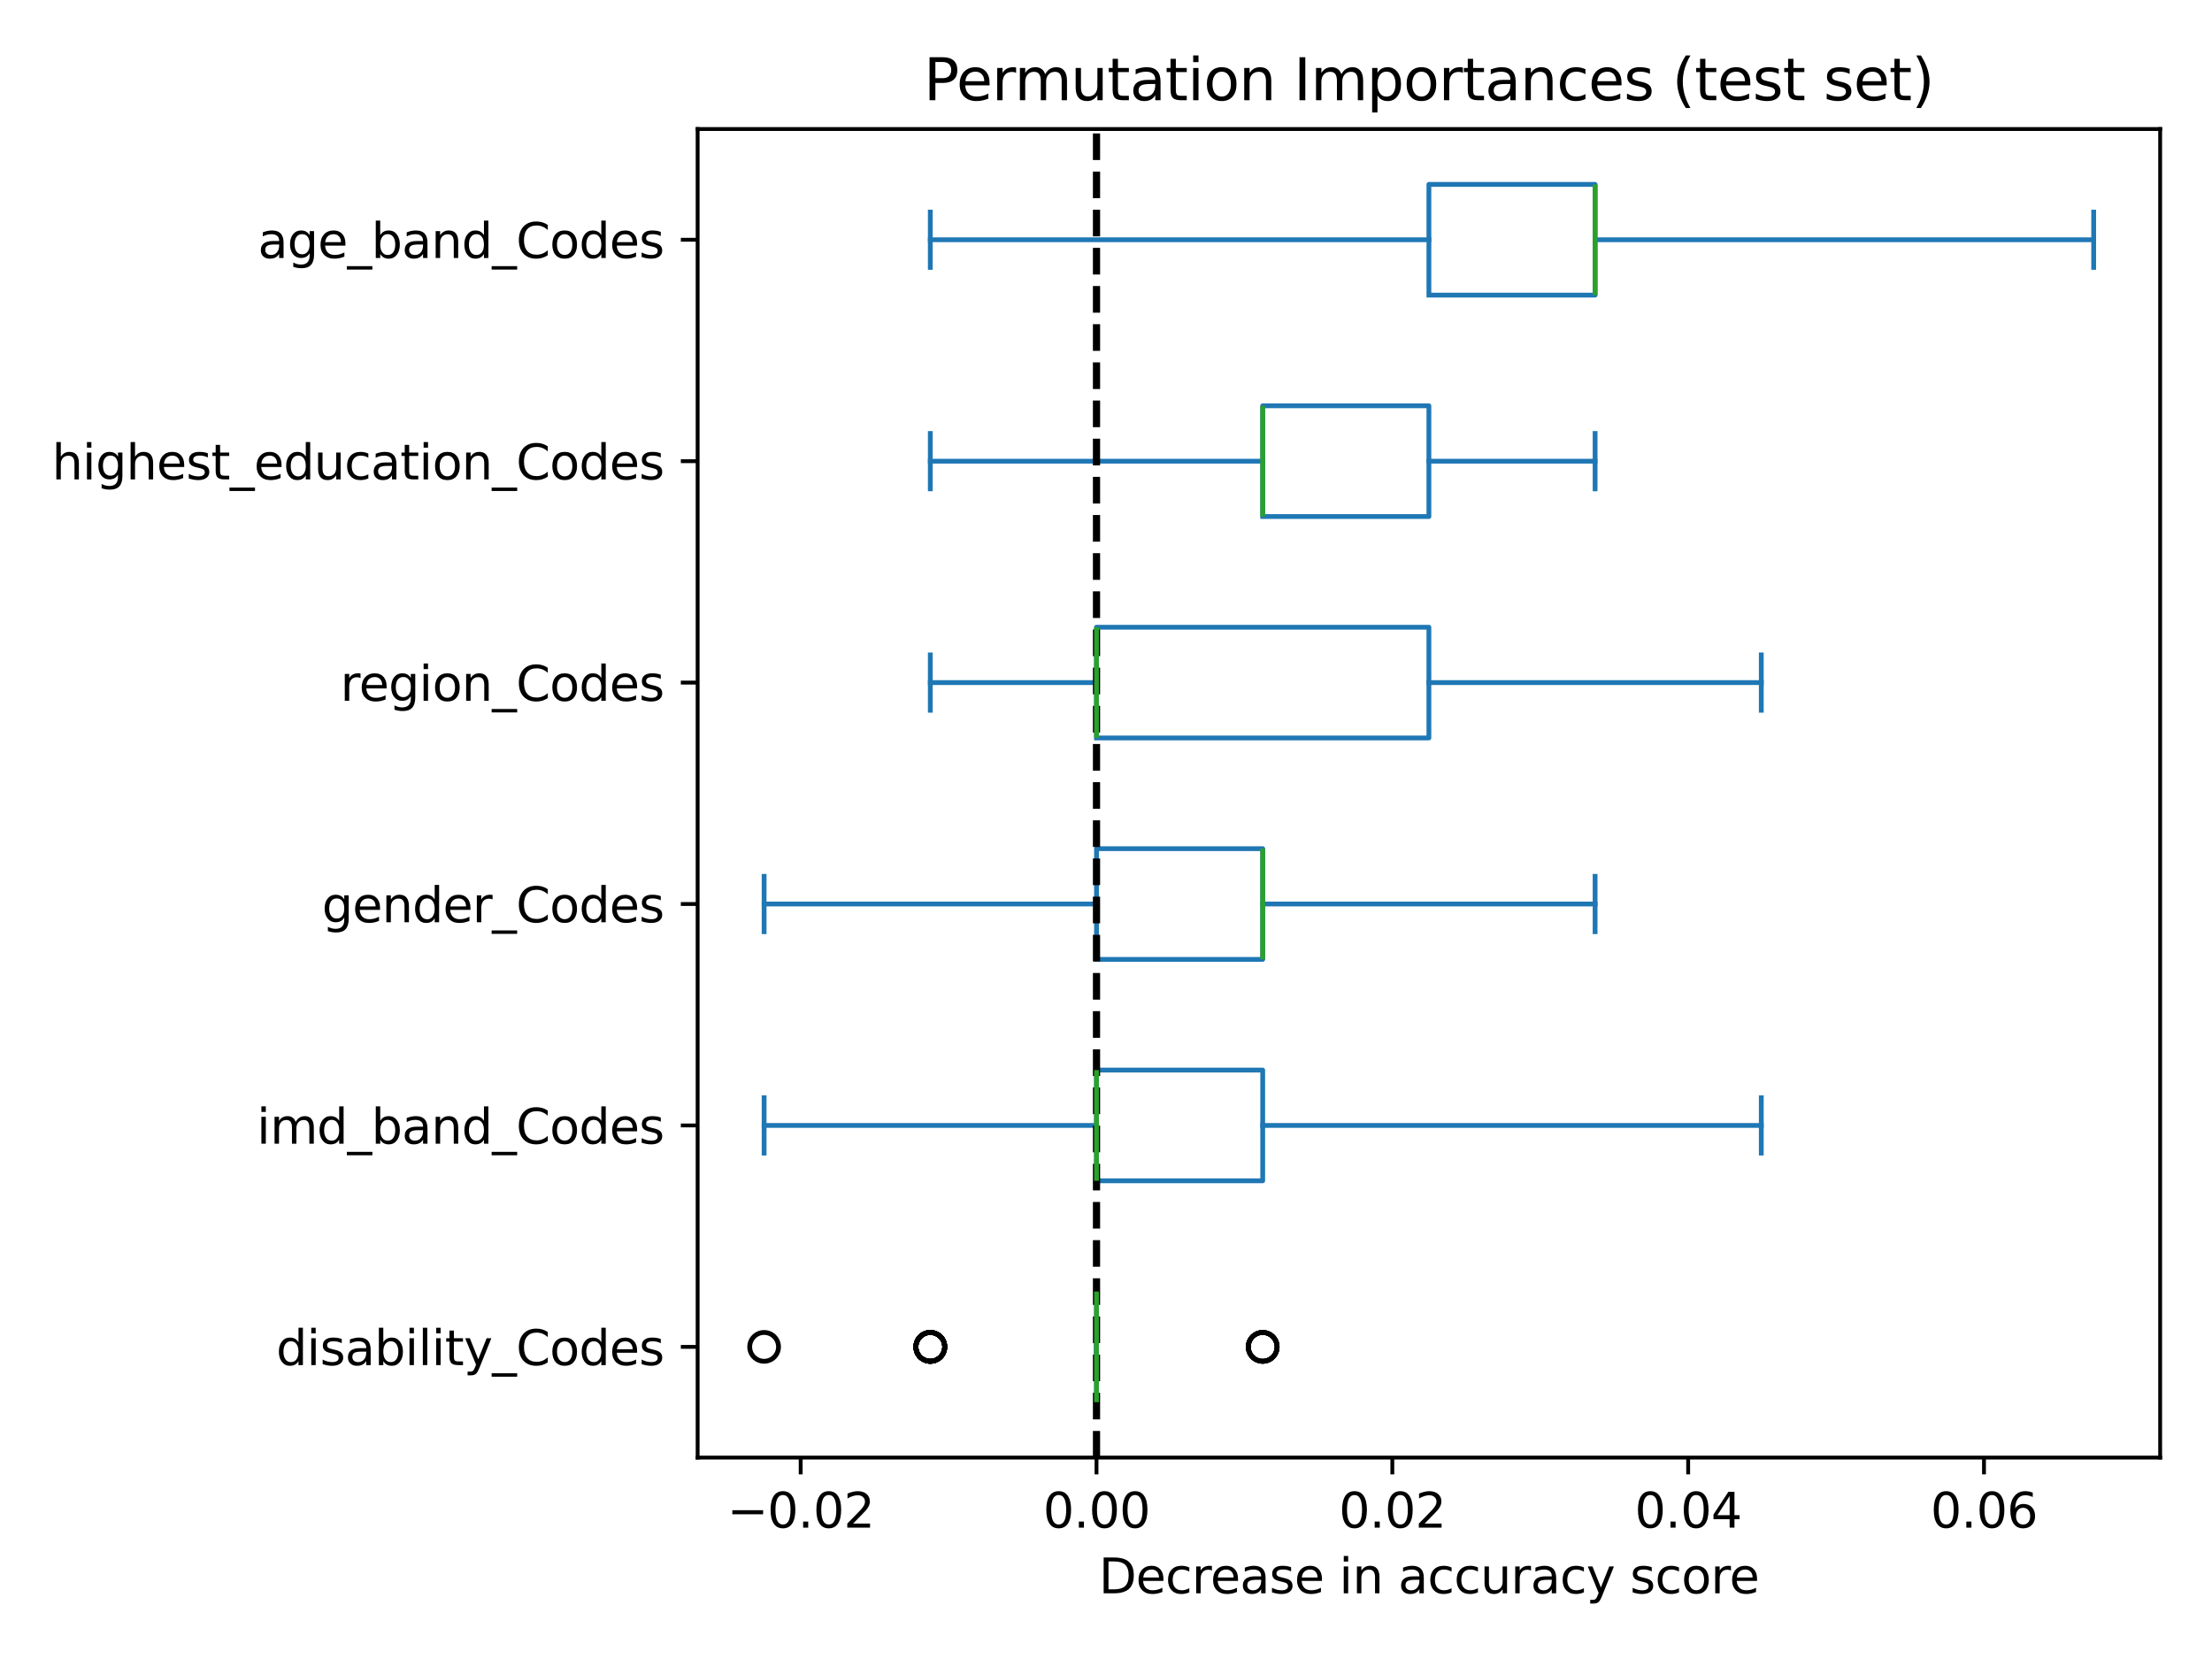 <?xml version="1.0" encoding="utf-8" standalone="no"?>
<!DOCTYPE svg PUBLIC "-//W3C//DTD SVG 1.1//EN"
  "http://www.w3.org/Graphics/SVG/1.1/DTD/svg11.dtd">
<svg xmlns:xlink="http://www.w3.org/1999/xlink" width="460.8pt" height="345.6pt" viewBox="0 0 460.8 345.6" xmlns="http://www.w3.org/2000/svg" version="1.1">
 <defs>
  <style type="text/css">*{stroke-linejoin: round; stroke-linecap: butt}</style>
 </defs>
 <g id="figure_1">
  <g id="patch_1">
   <path d="M 0 345.6 
L 460.8 345.6 
L 460.8 0 
L 0 0 
z
" style="fill: #ffffff"/>
  </g>
  <g id="axes_1">
   <g id="patch_2">
    <path d="M 145.33 303.64 
L 450 303.64 
L 450 26.88 
L 145.33 26.88 
z
" style="fill: #ffffff"/>
   </g>
   <g id="matplotlib.axis_1">
    <g id="xtick_1">
     <g id="line2d_1">
      <defs>
       <path id="m6c3b44ca89" d="M 0 0 
L 0 3.5 
" style="stroke: #000000; stroke-width: 0.8"/>
      </defs>
      <g>
       <use xlink:href="#m6c3b44ca89" x="166.795" y="303.64" style="stroke: #000000; stroke-width: 0.8"/>
      </g>
     </g>
     <g id="text_1">
      <!-- −0.02 -->
      <g transform="translate(151.473 318.238) scale(0.1 -0.1)">
       <defs>
        <path id="DejaVuSans-2212" d="M 678 2272 
L 4684 2272 
L 4684 1741 
L 678 1741 
L 678 2272 
z
" transform="scale(0.016)"/>
        <path id="DejaVuSans-30" d="M 2034 4250 
Q 1547 4250 1301 3770 
Q 1056 3291 1056 2328 
Q 1056 1369 1301 889 
Q 1547 409 2034 409 
Q 2525 409 2770 889 
Q 3016 1369 3016 2328 
Q 3016 3291 2770 3770 
Q 2525 4250 2034 4250 
z
M 2034 4750 
Q 2819 4750 3233 4129 
Q 3647 3509 3647 2328 
Q 3647 1150 3233 529 
Q 2819 -91 2034 -91 
Q 1250 -91 836 529 
Q 422 1150 422 2328 
Q 422 3509 836 4129 
Q 1250 4750 2034 4750 
z
" transform="scale(0.016)"/>
        <path id="DejaVuSans-2e" d="M 684 794 
L 1344 794 
L 1344 0 
L 684 0 
L 684 794 
z
" transform="scale(0.016)"/>
        <path id="DejaVuSans-32" d="M 1228 531 
L 3431 531 
L 3431 0 
L 469 0 
L 469 531 
Q 828 903 1448 1529 
Q 2069 2156 2228 2338 
Q 2531 2678 2651 2914 
Q 2772 3150 2772 3378 
Q 2772 3750 2511 3984 
Q 2250 4219 1831 4219 
Q 1534 4219 1204 4116 
Q 875 4013 500 3803 
L 500 4441 
Q 881 4594 1212 4672 
Q 1544 4750 1819 4750 
Q 2544 4750 2975 4387 
Q 3406 4025 3406 3419 
Q 3406 3131 3298 2873 
Q 3191 2616 2906 2266 
Q 2828 2175 2409 1742 
Q 1991 1309 1228 531 
z
" transform="scale(0.016)"/>
       </defs>
       <use xlink:href="#DejaVuSans-2212"/>
       <use xlink:href="#DejaVuSans-30" x="83.789"/>
       <use xlink:href="#DejaVuSans-2e" x="147.412"/>
       <use xlink:href="#DejaVuSans-30" x="179.199"/>
       <use xlink:href="#DejaVuSans-32" x="242.822"/>
      </g>
     </g>
    </g>
    <g id="xtick_2">
     <g id="line2d_2">
      <g>
       <use xlink:href="#m6c3b44ca89" x="228.422" y="303.64" style="stroke: #000000; stroke-width: 0.8"/>
      </g>
     </g>
     <g id="text_2">
      <!-- 0.00 -->
      <g transform="translate(217.289 318.238) scale(0.1 -0.1)">
       <use xlink:href="#DejaVuSans-30"/>
       <use xlink:href="#DejaVuSans-2e" x="63.623"/>
       <use xlink:href="#DejaVuSans-30" x="95.41"/>
       <use xlink:href="#DejaVuSans-30" x="159.033"/>
      </g>
     </g>
    </g>
    <g id="xtick_3">
     <g id="line2d_3">
      <g>
       <use xlink:href="#m6c3b44ca89" x="290.048" y="303.64" style="stroke: #000000; stroke-width: 0.8"/>
      </g>
     </g>
     <g id="text_3">
      <!-- 0.02 -->
      <g transform="translate(278.915 318.238) scale(0.1 -0.1)">
       <use xlink:href="#DejaVuSans-30"/>
       <use xlink:href="#DejaVuSans-2e" x="63.623"/>
       <use xlink:href="#DejaVuSans-30" x="95.41"/>
       <use xlink:href="#DejaVuSans-32" x="159.033"/>
      </g>
     </g>
    </g>
    <g id="xtick_4">
     <g id="line2d_4">
      <g>
       <use xlink:href="#m6c3b44ca89" x="351.675" y="303.64" style="stroke: #000000; stroke-width: 0.8"/>
      </g>
     </g>
     <g id="text_4">
      <!-- 0.04 -->
      <g transform="translate(340.542 318.238) scale(0.1 -0.1)">
       <defs>
        <path id="DejaVuSans-34" d="M 2419 4116 
L 825 1625 
L 2419 1625 
L 2419 4116 
z
M 2253 4666 
L 3047 4666 
L 3047 1625 
L 3713 1625 
L 3713 1100 
L 3047 1100 
L 3047 0 
L 2419 0 
L 2419 1100 
L 313 1100 
L 313 1709 
L 2253 4666 
z
" transform="scale(0.016)"/>
       </defs>
       <use xlink:href="#DejaVuSans-30"/>
       <use xlink:href="#DejaVuSans-2e" x="63.623"/>
       <use xlink:href="#DejaVuSans-30" x="95.41"/>
       <use xlink:href="#DejaVuSans-34" x="159.033"/>
      </g>
     </g>
    </g>
    <g id="xtick_5">
     <g id="line2d_5">
      <g>
       <use xlink:href="#m6c3b44ca89" x="413.301" y="303.64" style="stroke: #000000; stroke-width: 0.8"/>
      </g>
     </g>
     <g id="text_5">
      <!-- 0.06 -->
      <g transform="translate(402.168 318.238) scale(0.1 -0.1)">
       <defs>
        <path id="DejaVuSans-36" d="M 2113 2584 
Q 1688 2584 1439 2293 
Q 1191 2003 1191 1497 
Q 1191 994 1439 701 
Q 1688 409 2113 409 
Q 2538 409 2786 701 
Q 3034 994 3034 1497 
Q 3034 2003 2786 2293 
Q 2538 2584 2113 2584 
z
M 3366 4563 
L 3366 3988 
Q 3128 4100 2886 4159 
Q 2644 4219 2406 4219 
Q 1781 4219 1451 3797 
Q 1122 3375 1075 2522 
Q 1259 2794 1537 2939 
Q 1816 3084 2150 3084 
Q 2853 3084 3261 2657 
Q 3669 2231 3669 1497 
Q 3669 778 3244 343 
Q 2819 -91 2113 -91 
Q 1303 -91 875 529 
Q 447 1150 447 2328 
Q 447 3434 972 4092 
Q 1497 4750 2381 4750 
Q 2619 4750 2861 4703 
Q 3103 4656 3366 4563 
z
" transform="scale(0.016)"/>
       </defs>
       <use xlink:href="#DejaVuSans-30"/>
       <use xlink:href="#DejaVuSans-2e" x="63.623"/>
       <use xlink:href="#DejaVuSans-30" x="95.41"/>
       <use xlink:href="#DejaVuSans-36" x="159.033"/>
      </g>
     </g>
    </g>
    <g id="text_6">
     <!-- Decrease in accuracy score -->
     <g transform="translate(228.907 331.917) scale(0.1 -0.1)">
      <defs>
       <path id="DejaVuSans-44" d="M 1259 4147 
L 1259 519 
L 2022 519 
Q 2988 519 3436 956 
Q 3884 1394 3884 2338 
Q 3884 3275 3436 3711 
Q 2988 4147 2022 4147 
L 1259 4147 
z
M 628 4666 
L 1925 4666 
Q 3281 4666 3915 4102 
Q 4550 3538 4550 2338 
Q 4550 1131 3912 565 
Q 3275 0 1925 0 
L 628 0 
L 628 4666 
z
" transform="scale(0.016)"/>
       <path id="DejaVuSans-65" d="M 3597 1894 
L 3597 1613 
L 953 1613 
Q 991 1019 1311 708 
Q 1631 397 2203 397 
Q 2534 397 2845 478 
Q 3156 559 3463 722 
L 3463 178 
Q 3153 47 2828 -22 
Q 2503 -91 2169 -91 
Q 1331 -91 842 396 
Q 353 884 353 1716 
Q 353 2575 817 3079 
Q 1281 3584 2069 3584 
Q 2775 3584 3186 3129 
Q 3597 2675 3597 1894 
z
M 3022 2063 
Q 3016 2534 2758 2815 
Q 2500 3097 2075 3097 
Q 1594 3097 1305 2825 
Q 1016 2553 972 2059 
L 3022 2063 
z
" transform="scale(0.016)"/>
       <path id="DejaVuSans-63" d="M 3122 3366 
L 3122 2828 
Q 2878 2963 2633 3030 
Q 2388 3097 2138 3097 
Q 1578 3097 1268 2742 
Q 959 2388 959 1747 
Q 959 1106 1268 751 
Q 1578 397 2138 397 
Q 2388 397 2633 464 
Q 2878 531 3122 666 
L 3122 134 
Q 2881 22 2623 -34 
Q 2366 -91 2075 -91 
Q 1284 -91 818 406 
Q 353 903 353 1747 
Q 353 2603 823 3093 
Q 1294 3584 2113 3584 
Q 2378 3584 2631 3529 
Q 2884 3475 3122 3366 
z
" transform="scale(0.016)"/>
       <path id="DejaVuSans-72" d="M 2631 2963 
Q 2534 3019 2420 3045 
Q 2306 3072 2169 3072 
Q 1681 3072 1420 2755 
Q 1159 2438 1159 1844 
L 1159 0 
L 581 0 
L 581 3500 
L 1159 3500 
L 1159 2956 
Q 1341 3275 1631 3429 
Q 1922 3584 2338 3584 
Q 2397 3584 2469 3576 
Q 2541 3569 2628 3553 
L 2631 2963 
z
" transform="scale(0.016)"/>
       <path id="DejaVuSans-61" d="M 2194 1759 
Q 1497 1759 1228 1600 
Q 959 1441 959 1056 
Q 959 750 1161 570 
Q 1363 391 1709 391 
Q 2188 391 2477 730 
Q 2766 1069 2766 1631 
L 2766 1759 
L 2194 1759 
z
M 3341 1997 
L 3341 0 
L 2766 0 
L 2766 531 
Q 2569 213 2275 61 
Q 1981 -91 1556 -91 
Q 1019 -91 701 211 
Q 384 513 384 1019 
Q 384 1609 779 1909 
Q 1175 2209 1959 2209 
L 2766 2209 
L 2766 2266 
Q 2766 2663 2505 2880 
Q 2244 3097 1772 3097 
Q 1472 3097 1187 3025 
Q 903 2953 641 2809 
L 641 3341 
Q 956 3463 1253 3523 
Q 1550 3584 1831 3584 
Q 2591 3584 2966 3190 
Q 3341 2797 3341 1997 
z
" transform="scale(0.016)"/>
       <path id="DejaVuSans-73" d="M 2834 3397 
L 2834 2853 
Q 2591 2978 2328 3040 
Q 2066 3103 1784 3103 
Q 1356 3103 1142 2972 
Q 928 2841 928 2578 
Q 928 2378 1081 2264 
Q 1234 2150 1697 2047 
L 1894 2003 
Q 2506 1872 2764 1633 
Q 3022 1394 3022 966 
Q 3022 478 2636 193 
Q 2250 -91 1575 -91 
Q 1294 -91 989 -36 
Q 684 19 347 128 
L 347 722 
Q 666 556 975 473 
Q 1284 391 1588 391 
Q 1994 391 2212 530 
Q 2431 669 2431 922 
Q 2431 1156 2273 1281 
Q 2116 1406 1581 1522 
L 1381 1569 
Q 847 1681 609 1914 
Q 372 2147 372 2553 
Q 372 3047 722 3315 
Q 1072 3584 1716 3584 
Q 2034 3584 2315 3537 
Q 2597 3491 2834 3397 
z
" transform="scale(0.016)"/>
       <path id="DejaVuSans-20" transform="scale(0.016)"/>
       <path id="DejaVuSans-69" d="M 603 3500 
L 1178 3500 
L 1178 0 
L 603 0 
L 603 3500 
z
M 603 4863 
L 1178 4863 
L 1178 4134 
L 603 4134 
L 603 4863 
z
" transform="scale(0.016)"/>
       <path id="DejaVuSans-6e" d="M 3513 2113 
L 3513 0 
L 2938 0 
L 2938 2094 
Q 2938 2591 2744 2837 
Q 2550 3084 2163 3084 
Q 1697 3084 1428 2787 
Q 1159 2491 1159 1978 
L 1159 0 
L 581 0 
L 581 3500 
L 1159 3500 
L 1159 2956 
Q 1366 3272 1645 3428 
Q 1925 3584 2291 3584 
Q 2894 3584 3203 3211 
Q 3513 2838 3513 2113 
z
" transform="scale(0.016)"/>
       <path id="DejaVuSans-75" d="M 544 1381 
L 544 3500 
L 1119 3500 
L 1119 1403 
Q 1119 906 1312 657 
Q 1506 409 1894 409 
Q 2359 409 2629 706 
Q 2900 1003 2900 1516 
L 2900 3500 
L 3475 3500 
L 3475 0 
L 2900 0 
L 2900 538 
Q 2691 219 2414 64 
Q 2138 -91 1772 -91 
Q 1169 -91 856 284 
Q 544 659 544 1381 
z
M 1991 3584 
L 1991 3584 
z
" transform="scale(0.016)"/>
       <path id="DejaVuSans-79" d="M 2059 -325 
Q 1816 -950 1584 -1140 
Q 1353 -1331 966 -1331 
L 506 -1331 
L 506 -850 
L 844 -850 
Q 1081 -850 1212 -737 
Q 1344 -625 1503 -206 
L 1606 56 
L 191 3500 
L 800 3500 
L 1894 763 
L 2988 3500 
L 3597 3500 
L 2059 -325 
z
" transform="scale(0.016)"/>
       <path id="DejaVuSans-6f" d="M 1959 3097 
Q 1497 3097 1228 2736 
Q 959 2375 959 1747 
Q 959 1119 1226 758 
Q 1494 397 1959 397 
Q 2419 397 2687 759 
Q 2956 1122 2956 1747 
Q 2956 2369 2687 2733 
Q 2419 3097 1959 3097 
z
M 1959 3584 
Q 2709 3584 3137 3096 
Q 3566 2609 3566 1747 
Q 3566 888 3137 398 
Q 2709 -91 1959 -91 
Q 1206 -91 779 398 
Q 353 888 353 1747 
Q 353 2609 779 3096 
Q 1206 3584 1959 3584 
z
" transform="scale(0.016)"/>
      </defs>
      <use xlink:href="#DejaVuSans-44"/>
      <use xlink:href="#DejaVuSans-65" x="77.002"/>
      <use xlink:href="#DejaVuSans-63" x="138.525"/>
      <use xlink:href="#DejaVuSans-72" x="193.506"/>
      <use xlink:href="#DejaVuSans-65" x="232.369"/>
      <use xlink:href="#DejaVuSans-61" x="293.893"/>
      <use xlink:href="#DejaVuSans-73" x="355.172"/>
      <use xlink:href="#DejaVuSans-65" x="407.271"/>
      <use xlink:href="#DejaVuSans-20" x="468.795"/>
      <use xlink:href="#DejaVuSans-69" x="500.582"/>
      <use xlink:href="#DejaVuSans-6e" x="528.365"/>
      <use xlink:href="#DejaVuSans-20" x="591.744"/>
      <use xlink:href="#DejaVuSans-61" x="623.531"/>
      <use xlink:href="#DejaVuSans-63" x="684.811"/>
      <use xlink:href="#DejaVuSans-63" x="739.791"/>
      <use xlink:href="#DejaVuSans-75" x="794.771"/>
      <use xlink:href="#DejaVuSans-72" x="858.15"/>
      <use xlink:href="#DejaVuSans-61" x="899.264"/>
      <use xlink:href="#DejaVuSans-63" x="960.543"/>
      <use xlink:href="#DejaVuSans-79" x="1015.523"/>
      <use xlink:href="#DejaVuSans-20" x="1074.703"/>
      <use xlink:href="#DejaVuSans-73" x="1106.49"/>
      <use xlink:href="#DejaVuSans-63" x="1158.59"/>
      <use xlink:href="#DejaVuSans-6f" x="1213.57"/>
      <use xlink:href="#DejaVuSans-72" x="1274.752"/>
      <use xlink:href="#DejaVuSans-65" x="1313.615"/>
     </g>
    </g>
   </g>
   <g id="matplotlib.axis_2">
    <g id="ytick_1">
     <g id="line2d_6">
      <defs>
       <path id="m44934c6c5b" d="M 0 0 
L -3.5 0 
" style="stroke: #000000; stroke-width: 0.8"/>
      </defs>
      <g>
       <use xlink:href="#m44934c6c5b" x="145.33" y="280.577" style="stroke: #000000; stroke-width: 0.8"/>
      </g>
     </g>
     <g id="text_7">
      <!-- disability_Codes -->
      <g transform="translate(57.532 284.376) scale(0.1 -0.1)">
       <defs>
        <path id="DejaVuSans-64" d="M 2906 2969 
L 2906 4863 
L 3481 4863 
L 3481 0 
L 2906 0 
L 2906 525 
Q 2725 213 2448 61 
Q 2172 -91 1784 -91 
Q 1150 -91 751 415 
Q 353 922 353 1747 
Q 353 2572 751 3078 
Q 1150 3584 1784 3584 
Q 2172 3584 2448 3432 
Q 2725 3281 2906 2969 
z
M 947 1747 
Q 947 1113 1208 752 
Q 1469 391 1925 391 
Q 2381 391 2643 752 
Q 2906 1113 2906 1747 
Q 2906 2381 2643 2742 
Q 2381 3103 1925 3103 
Q 1469 3103 1208 2742 
Q 947 2381 947 1747 
z
" transform="scale(0.016)"/>
        <path id="DejaVuSans-62" d="M 3116 1747 
Q 3116 2381 2855 2742 
Q 2594 3103 2138 3103 
Q 1681 3103 1420 2742 
Q 1159 2381 1159 1747 
Q 1159 1113 1420 752 
Q 1681 391 2138 391 
Q 2594 391 2855 752 
Q 3116 1113 3116 1747 
z
M 1159 2969 
Q 1341 3281 1617 3432 
Q 1894 3584 2278 3584 
Q 2916 3584 3314 3078 
Q 3713 2572 3713 1747 
Q 3713 922 3314 415 
Q 2916 -91 2278 -91 
Q 1894 -91 1617 61 
Q 1341 213 1159 525 
L 1159 0 
L 581 0 
L 581 4863 
L 1159 4863 
L 1159 2969 
z
" transform="scale(0.016)"/>
        <path id="DejaVuSans-6c" d="M 603 4863 
L 1178 4863 
L 1178 0 
L 603 0 
L 603 4863 
z
" transform="scale(0.016)"/>
        <path id="DejaVuSans-74" d="M 1172 4494 
L 1172 3500 
L 2356 3500 
L 2356 3053 
L 1172 3053 
L 1172 1153 
Q 1172 725 1289 603 
Q 1406 481 1766 481 
L 2356 481 
L 2356 0 
L 1766 0 
Q 1100 0 847 248 
Q 594 497 594 1153 
L 594 3053 
L 172 3053 
L 172 3500 
L 594 3500 
L 594 4494 
L 1172 4494 
z
" transform="scale(0.016)"/>
        <path id="DejaVuSans-5f" d="M 3263 -1063 
L 3263 -1509 
L -63 -1509 
L -63 -1063 
L 3263 -1063 
z
" transform="scale(0.016)"/>
        <path id="DejaVuSans-43" d="M 4122 4306 
L 4122 3641 
Q 3803 3938 3442 4084 
Q 3081 4231 2675 4231 
Q 1875 4231 1450 3742 
Q 1025 3253 1025 2328 
Q 1025 1406 1450 917 
Q 1875 428 2675 428 
Q 3081 428 3442 575 
Q 3803 722 4122 1019 
L 4122 359 
Q 3791 134 3420 21 
Q 3050 -91 2638 -91 
Q 1578 -91 968 557 
Q 359 1206 359 2328 
Q 359 3453 968 4101 
Q 1578 4750 2638 4750 
Q 3056 4750 3426 4639 
Q 3797 4528 4122 4306 
z
" transform="scale(0.016)"/>
       </defs>
       <use xlink:href="#DejaVuSans-64"/>
       <use xlink:href="#DejaVuSans-69" x="63.477"/>
       <use xlink:href="#DejaVuSans-73" x="91.26"/>
       <use xlink:href="#DejaVuSans-61" x="143.359"/>
       <use xlink:href="#DejaVuSans-62" x="204.639"/>
       <use xlink:href="#DejaVuSans-69" x="268.115"/>
       <use xlink:href="#DejaVuSans-6c" x="295.898"/>
       <use xlink:href="#DejaVuSans-69" x="323.682"/>
       <use xlink:href="#DejaVuSans-74" x="351.465"/>
       <use xlink:href="#DejaVuSans-79" x="390.674"/>
       <use xlink:href="#DejaVuSans-5f" x="449.854"/>
       <use xlink:href="#DejaVuSans-43" x="499.854"/>
       <use xlink:href="#DejaVuSans-6f" x="569.678"/>
       <use xlink:href="#DejaVuSans-64" x="630.859"/>
       <use xlink:href="#DejaVuSans-65" x="694.336"/>
       <use xlink:href="#DejaVuSans-73" x="755.859"/>
      </g>
     </g>
    </g>
    <g id="ytick_2">
     <g id="line2d_7">
      <g>
       <use xlink:href="#m44934c6c5b" x="145.33" y="234.45" style="stroke: #000000; stroke-width: 0.8"/>
      </g>
     </g>
     <g id="text_8">
      <!-- imd_band_Codes -->
      <g transform="translate(53.488 238.249) scale(0.1 -0.1)">
       <defs>
        <path id="DejaVuSans-6d" d="M 3328 2828 
Q 3544 3216 3844 3400 
Q 4144 3584 4550 3584 
Q 5097 3584 5394 3201 
Q 5691 2819 5691 2113 
L 5691 0 
L 5113 0 
L 5113 2094 
Q 5113 2597 4934 2840 
Q 4756 3084 4391 3084 
Q 3944 3084 3684 2787 
Q 3425 2491 3425 1978 
L 3425 0 
L 2847 0 
L 2847 2094 
Q 2847 2600 2669 2842 
Q 2491 3084 2119 3084 
Q 1678 3084 1418 2786 
Q 1159 2488 1159 1978 
L 1159 0 
L 581 0 
L 581 3500 
L 1159 3500 
L 1159 2956 
Q 1356 3278 1631 3431 
Q 1906 3584 2284 3584 
Q 2666 3584 2933 3390 
Q 3200 3197 3328 2828 
z
" transform="scale(0.016)"/>
       </defs>
       <use xlink:href="#DejaVuSans-69"/>
       <use xlink:href="#DejaVuSans-6d" x="27.783"/>
       <use xlink:href="#DejaVuSans-64" x="125.195"/>
       <use xlink:href="#DejaVuSans-5f" x="188.672"/>
       <use xlink:href="#DejaVuSans-62" x="238.672"/>
       <use xlink:href="#DejaVuSans-61" x="302.148"/>
       <use xlink:href="#DejaVuSans-6e" x="363.428"/>
       <use xlink:href="#DejaVuSans-64" x="426.807"/>
       <use xlink:href="#DejaVuSans-5f" x="490.283"/>
       <use xlink:href="#DejaVuSans-43" x="540.283"/>
       <use xlink:href="#DejaVuSans-6f" x="610.107"/>
       <use xlink:href="#DejaVuSans-64" x="671.289"/>
       <use xlink:href="#DejaVuSans-65" x="734.766"/>
       <use xlink:href="#DejaVuSans-73" x="796.289"/>
      </g>
     </g>
    </g>
    <g id="ytick_3">
     <g id="line2d_8">
      <g>
       <use xlink:href="#m44934c6c5b" x="145.33" y="188.323" style="stroke: #000000; stroke-width: 0.8"/>
      </g>
     </g>
     <g id="text_9">
      <!-- gender_Codes -->
      <g transform="translate(67.066 192.123) scale(0.1 -0.1)">
       <defs>
        <path id="DejaVuSans-67" d="M 2906 1791 
Q 2906 2416 2648 2759 
Q 2391 3103 1925 3103 
Q 1463 3103 1205 2759 
Q 947 2416 947 1791 
Q 947 1169 1205 825 
Q 1463 481 1925 481 
Q 2391 481 2648 825 
Q 2906 1169 2906 1791 
z
M 3481 434 
Q 3481 -459 3084 -895 
Q 2688 -1331 1869 -1331 
Q 1566 -1331 1297 -1286 
Q 1028 -1241 775 -1147 
L 775 -588 
Q 1028 -725 1275 -790 
Q 1522 -856 1778 -856 
Q 2344 -856 2625 -561 
Q 2906 -266 2906 331 
L 2906 616 
Q 2728 306 2450 153 
Q 2172 0 1784 0 
Q 1141 0 747 490 
Q 353 981 353 1791 
Q 353 2603 747 3093 
Q 1141 3584 1784 3584 
Q 2172 3584 2450 3431 
Q 2728 3278 2906 2969 
L 2906 3500 
L 3481 3500 
L 3481 434 
z
" transform="scale(0.016)"/>
       </defs>
       <use xlink:href="#DejaVuSans-67"/>
       <use xlink:href="#DejaVuSans-65" x="63.477"/>
       <use xlink:href="#DejaVuSans-6e" x="125"/>
       <use xlink:href="#DejaVuSans-64" x="188.379"/>
       <use xlink:href="#DejaVuSans-65" x="251.855"/>
       <use xlink:href="#DejaVuSans-72" x="313.379"/>
       <use xlink:href="#DejaVuSans-5f" x="354.492"/>
       <use xlink:href="#DejaVuSans-43" x="404.492"/>
       <use xlink:href="#DejaVuSans-6f" x="474.316"/>
       <use xlink:href="#DejaVuSans-64" x="535.498"/>
       <use xlink:href="#DejaVuSans-65" x="598.975"/>
       <use xlink:href="#DejaVuSans-73" x="660.498"/>
      </g>
     </g>
    </g>
    <g id="ytick_4">
     <g id="line2d_9">
      <g>
       <use xlink:href="#m44934c6c5b" x="145.33" y="142.197" style="stroke: #000000; stroke-width: 0.8"/>
      </g>
     </g>
     <g id="text_10">
      <!-- region_Codes -->
      <g transform="translate(70.896 145.996) scale(0.1 -0.1)">
       <use xlink:href="#DejaVuSans-72"/>
       <use xlink:href="#DejaVuSans-65" x="38.863"/>
       <use xlink:href="#DejaVuSans-67" x="100.387"/>
       <use xlink:href="#DejaVuSans-69" x="163.863"/>
       <use xlink:href="#DejaVuSans-6f" x="191.646"/>
       <use xlink:href="#DejaVuSans-6e" x="252.828"/>
       <use xlink:href="#DejaVuSans-5f" x="316.207"/>
       <use xlink:href="#DejaVuSans-43" x="366.207"/>
       <use xlink:href="#DejaVuSans-6f" x="436.031"/>
       <use xlink:href="#DejaVuSans-64" x="497.213"/>
       <use xlink:href="#DejaVuSans-65" x="560.689"/>
       <use xlink:href="#DejaVuSans-73" x="622.213"/>
      </g>
     </g>
    </g>
    <g id="ytick_5">
     <g id="line2d_10">
      <g>
       <use xlink:href="#m44934c6c5b" x="145.33" y="96.07" style="stroke: #000000; stroke-width: 0.8"/>
      </g>
     </g>
     <g id="text_11">
      <!-- highest_education_Codes -->
      <g transform="translate(10.813 99.869) scale(0.1 -0.1)">
       <defs>
        <path id="DejaVuSans-68" d="M 3513 2113 
L 3513 0 
L 2938 0 
L 2938 2094 
Q 2938 2591 2744 2837 
Q 2550 3084 2163 3084 
Q 1697 3084 1428 2787 
Q 1159 2491 1159 1978 
L 1159 0 
L 581 0 
L 581 4863 
L 1159 4863 
L 1159 2956 
Q 1366 3272 1645 3428 
Q 1925 3584 2291 3584 
Q 2894 3584 3203 3211 
Q 3513 2838 3513 2113 
z
" transform="scale(0.016)"/>
       </defs>
       <use xlink:href="#DejaVuSans-68"/>
       <use xlink:href="#DejaVuSans-69" x="63.379"/>
       <use xlink:href="#DejaVuSans-67" x="91.162"/>
       <use xlink:href="#DejaVuSans-68" x="154.639"/>
       <use xlink:href="#DejaVuSans-65" x="218.018"/>
       <use xlink:href="#DejaVuSans-73" x="279.541"/>
       <use xlink:href="#DejaVuSans-74" x="331.641"/>
       <use xlink:href="#DejaVuSans-5f" x="370.85"/>
       <use xlink:href="#DejaVuSans-65" x="420.85"/>
       <use xlink:href="#DejaVuSans-64" x="482.373"/>
       <use xlink:href="#DejaVuSans-75" x="545.85"/>
       <use xlink:href="#DejaVuSans-63" x="609.229"/>
       <use xlink:href="#DejaVuSans-61" x="664.209"/>
       <use xlink:href="#DejaVuSans-74" x="725.488"/>
       <use xlink:href="#DejaVuSans-69" x="764.697"/>
       <use xlink:href="#DejaVuSans-6f" x="792.48"/>
       <use xlink:href="#DejaVuSans-6e" x="853.662"/>
       <use xlink:href="#DejaVuSans-5f" x="917.041"/>
       <use xlink:href="#DejaVuSans-43" x="967.041"/>
       <use xlink:href="#DejaVuSans-6f" x="1036.865"/>
       <use xlink:href="#DejaVuSans-64" x="1098.047"/>
       <use xlink:href="#DejaVuSans-65" x="1161.523"/>
       <use xlink:href="#DejaVuSans-73" x="1223.047"/>
      </g>
     </g>
    </g>
    <g id="ytick_6">
     <g id="line2d_11">
      <g>
       <use xlink:href="#m44934c6c5b" x="145.33" y="49.943" style="stroke: #000000; stroke-width: 0.8"/>
      </g>
     </g>
     <g id="text_12">
      <!-- age_band_Codes -->
      <g transform="translate(53.725 53.743) scale(0.1 -0.1)">
       <use xlink:href="#DejaVuSans-61"/>
       <use xlink:href="#DejaVuSans-67" x="61.279"/>
       <use xlink:href="#DejaVuSans-65" x="124.756"/>
       <use xlink:href="#DejaVuSans-5f" x="186.279"/>
       <use xlink:href="#DejaVuSans-62" x="236.279"/>
       <use xlink:href="#DejaVuSans-61" x="299.756"/>
       <use xlink:href="#DejaVuSans-6e" x="361.035"/>
       <use xlink:href="#DejaVuSans-64" x="424.414"/>
       <use xlink:href="#DejaVuSans-5f" x="487.891"/>
       <use xlink:href="#DejaVuSans-43" x="537.891"/>
       <use xlink:href="#DejaVuSans-6f" x="607.715"/>
       <use xlink:href="#DejaVuSans-64" x="668.896"/>
       <use xlink:href="#DejaVuSans-65" x="732.373"/>
       <use xlink:href="#DejaVuSans-73" x="793.896"/>
      </g>
     </g>
    </g>
   </g>
   <g id="line2d_12">
    <path d="M 228.422 292.108 
L 228.422 269.045 
L 228.422 269.045 
L 228.422 292.108 
L 228.422 292.108 
" clip-path="url(#p628ca6199f)" style="fill: none; stroke: #1f77b4; stroke-linecap: square"/>
   </g>
   <g id="line2d_13">
    <path d="M 228.422 280.577 
L 228.422 280.577 
" clip-path="url(#p628ca6199f)" style="fill: none; stroke: #1f77b4; stroke-linecap: square"/>
   </g>
   <g id="line2d_14">
    <path d="M 228.422 280.577 
L 228.422 280.577 
" clip-path="url(#p628ca6199f)" style="fill: none; stroke: #1f77b4; stroke-linecap: square"/>
   </g>
   <g id="line2d_15">
    <path d="M 228.422 286.342 
L 228.422 274.811 
" clip-path="url(#p628ca6199f)" style="fill: none; stroke: #1f77b4; stroke-linecap: square"/>
   </g>
   <g id="line2d_16">
    <path d="M 228.422 286.342 
L 228.422 274.811 
" clip-path="url(#p628ca6199f)" style="fill: none; stroke: #1f77b4; stroke-linecap: square"/>
   </g>
   <g id="line2d_17">
    <defs>
     <path id="m6b34412c23" d="M 0 3 
C 0.796 3 1.559 2.684 2.121 2.121 
C 2.684 1.559 3 0.796 3 0 
C 3 -0.796 2.684 -1.559 2.121 -2.121 
C 1.559 -2.684 0.796 -3 0 -3 
C -0.796 -3 -1.559 -2.684 -2.121 -2.121 
C -2.684 -1.559 -3 -0.796 -3 0 
C -3 0.796 -2.684 1.559 -2.121 2.121 
C -1.559 2.684 -0.796 3 0 3 
z
" style="stroke: #000000"/>
    </defs>
    <g clip-path="url(#p628ca6199f)">
     <use xlink:href="#m6b34412c23" x="193.8" y="280.577" style="fill-opacity: 0; stroke: #000000"/>
     <use xlink:href="#m6b34412c23" x="193.8" y="280.577" style="fill-opacity: 0; stroke: #000000"/>
     <use xlink:href="#m6b34412c23" x="193.8" y="280.577" style="fill-opacity: 0; stroke: #000000"/>
     <use xlink:href="#m6b34412c23" x="193.8" y="280.577" style="fill-opacity: 0; stroke: #000000"/>
     <use xlink:href="#m6b34412c23" x="159.179" y="280.577" style="fill-opacity: 0; stroke: #000000"/>
     <use xlink:href="#m6b34412c23" x="193.8" y="280.577" style="fill-opacity: 0; stroke: #000000"/>
     <use xlink:href="#m6b34412c23" x="193.8" y="280.577" style="fill-opacity: 0; stroke: #000000"/>
     <use xlink:href="#m6b34412c23" x="193.8" y="280.577" style="fill-opacity: 0; stroke: #000000"/>
     <use xlink:href="#m6b34412c23" x="193.8" y="280.577" style="fill-opacity: 0; stroke: #000000"/>
     <use xlink:href="#m6b34412c23" x="193.8" y="280.577" style="fill-opacity: 0; stroke: #000000"/>
     <use xlink:href="#m6b34412c23" x="263.043" y="280.577" style="fill-opacity: 0; stroke: #000000"/>
     <use xlink:href="#m6b34412c23" x="263.043" y="280.577" style="fill-opacity: 0; stroke: #000000"/>
     <use xlink:href="#m6b34412c23" x="263.043" y="280.577" style="fill-opacity: 0; stroke: #000000"/>
     <use xlink:href="#m6b34412c23" x="263.043" y="280.577" style="fill-opacity: 0; stroke: #000000"/>
    </g>
   </g>
   <g id="line2d_18">
    <path d="M 228.422 245.982 
L 228.422 222.918 
L 263.043 222.918 
L 263.043 245.982 
L 228.422 245.982 
" clip-path="url(#p628ca6199f)" style="fill: none; stroke: #1f77b4; stroke-linecap: square"/>
   </g>
   <g id="line2d_19">
    <path d="M 228.422 234.45 
L 159.179 234.45 
" clip-path="url(#p628ca6199f)" style="fill: none; stroke: #1f77b4; stroke-linecap: square"/>
   </g>
   <g id="line2d_20">
    <path d="M 263.043 234.45 
L 366.908 234.45 
" clip-path="url(#p628ca6199f)" style="fill: none; stroke: #1f77b4; stroke-linecap: square"/>
   </g>
   <g id="line2d_21">
    <path d="M 159.179 240.216 
L 159.179 228.684 
" clip-path="url(#p628ca6199f)" style="fill: none; stroke: #1f77b4; stroke-linecap: square"/>
   </g>
   <g id="line2d_22">
    <path d="M 366.908 240.216 
L 366.908 228.684 
" clip-path="url(#p628ca6199f)" style="fill: none; stroke: #1f77b4; stroke-linecap: square"/>
   </g>
   <g id="line2d_23"/>
   <g id="line2d_24">
    <path d="M 228.422 199.855 
L 228.422 176.792 
L 263.043 176.792 
L 263.043 199.855 
L 228.422 199.855 
" clip-path="url(#p628ca6199f)" style="fill: none; stroke: #1f77b4; stroke-linecap: square"/>
   </g>
   <g id="line2d_25">
    <path d="M 228.422 188.323 
L 159.179 188.323 
" clip-path="url(#p628ca6199f)" style="fill: none; stroke: #1f77b4; stroke-linecap: square"/>
   </g>
   <g id="line2d_26">
    <path d="M 263.043 188.323 
L 332.287 188.323 
" clip-path="url(#p628ca6199f)" style="fill: none; stroke: #1f77b4; stroke-linecap: square"/>
   </g>
   <g id="line2d_27">
    <path d="M 159.179 194.089 
L 159.179 182.558 
" clip-path="url(#p628ca6199f)" style="fill: none; stroke: #1f77b4; stroke-linecap: square"/>
   </g>
   <g id="line2d_28">
    <path d="M 332.287 194.089 
L 332.287 182.558 
" clip-path="url(#p628ca6199f)" style="fill: none; stroke: #1f77b4; stroke-linecap: square"/>
   </g>
   <g id="line2d_29"/>
   <g id="line2d_30">
    <path d="M 228.422 153.728 
L 228.422 130.665 
L 297.665 130.665 
L 297.665 153.728 
L 228.422 153.728 
" clip-path="url(#p628ca6199f)" style="fill: none; stroke: #1f77b4; stroke-linecap: square"/>
   </g>
   <g id="line2d_31">
    <path d="M 228.422 142.197 
L 193.8 142.197 
" clip-path="url(#p628ca6199f)" style="fill: none; stroke: #1f77b4; stroke-linecap: square"/>
   </g>
   <g id="line2d_32">
    <path d="M 297.665 142.197 
L 366.908 142.197 
" clip-path="url(#p628ca6199f)" style="fill: none; stroke: #1f77b4; stroke-linecap: square"/>
   </g>
   <g id="line2d_33">
    <path d="M 193.8 147.963 
L 193.8 136.431 
" clip-path="url(#p628ca6199f)" style="fill: none; stroke: #1f77b4; stroke-linecap: square"/>
   </g>
   <g id="line2d_34">
    <path d="M 366.908 147.963 
L 366.908 136.431 
" clip-path="url(#p628ca6199f)" style="fill: none; stroke: #1f77b4; stroke-linecap: square"/>
   </g>
   <g id="line2d_35"/>
   <g id="line2d_36">
    <path d="M 263.043 107.602 
L 263.043 84.538 
L 297.665 84.538 
L 297.665 107.602 
L 263.043 107.602 
" clip-path="url(#p628ca6199f)" style="fill: none; stroke: #1f77b4; stroke-linecap: square"/>
   </g>
   <g id="line2d_37">
    <path d="M 263.043 96.07 
L 193.8 96.07 
" clip-path="url(#p628ca6199f)" style="fill: none; stroke: #1f77b4; stroke-linecap: square"/>
   </g>
   <g id="line2d_38">
    <path d="M 297.665 96.07 
L 332.287 96.07 
" clip-path="url(#p628ca6199f)" style="fill: none; stroke: #1f77b4; stroke-linecap: square"/>
   </g>
   <g id="line2d_39">
    <path d="M 193.8 101.836 
L 193.8 90.304 
" clip-path="url(#p628ca6199f)" style="fill: none; stroke: #1f77b4; stroke-linecap: square"/>
   </g>
   <g id="line2d_40">
    <path d="M 332.287 101.836 
L 332.287 90.304 
" clip-path="url(#p628ca6199f)" style="fill: none; stroke: #1f77b4; stroke-linecap: square"/>
   </g>
   <g id="line2d_41"/>
   <g id="line2d_42">
    <path d="M 297.665 61.475 
L 297.665 38.412 
L 332.287 38.412 
L 332.287 61.475 
L 297.665 61.475 
" clip-path="url(#p628ca6199f)" style="fill: none; stroke: #1f77b4; stroke-linecap: square"/>
   </g>
   <g id="line2d_43">
    <path d="M 297.665 49.943 
L 193.8 49.943 
" clip-path="url(#p628ca6199f)" style="fill: none; stroke: #1f77b4; stroke-linecap: square"/>
   </g>
   <g id="line2d_44">
    <path d="M 332.287 49.943 
L 436.151 49.943 
" clip-path="url(#p628ca6199f)" style="fill: none; stroke: #1f77b4; stroke-linecap: square"/>
   </g>
   <g id="line2d_45">
    <path d="M 193.8 55.709 
L 193.8 44.178 
" clip-path="url(#p628ca6199f)" style="fill: none; stroke: #1f77b4; stroke-linecap: square"/>
   </g>
   <g id="line2d_46">
    <path d="M 436.151 55.709 
L 436.151 44.178 
" clip-path="url(#p628ca6199f)" style="fill: none; stroke: #1f77b4; stroke-linecap: square"/>
   </g>
   <g id="line2d_47"/>
   <g id="line2d_48">
    <path d="M 228.422 303.64 
L 228.422 26.88 
" clip-path="url(#p628ca6199f)" style="fill: none; stroke-dasharray: 5.55,2.4; stroke-dashoffset: 0; stroke: #000000; stroke-width: 1.5"/>
   </g>
   <g id="line2d_49">
    <path d="M 228.422 292.108 
L 228.422 269.045 
" clip-path="url(#p628ca6199f)" style="fill: none; stroke: #2ca02c"/>
   </g>
   <g id="line2d_50">
    <path d="M 228.422 245.982 
L 228.422 222.918 
" clip-path="url(#p628ca6199f)" style="fill: none; stroke: #2ca02c"/>
   </g>
   <g id="line2d_51">
    <path d="M 263.043 199.855 
L 263.043 176.792 
" clip-path="url(#p628ca6199f)" style="fill: none; stroke: #2ca02c"/>
   </g>
   <g id="line2d_52">
    <path d="M 228.422 153.728 
L 228.422 130.665 
" clip-path="url(#p628ca6199f)" style="fill: none; stroke: #2ca02c"/>
   </g>
   <g id="line2d_53">
    <path d="M 263.043 107.602 
L 263.043 84.538 
" clip-path="url(#p628ca6199f)" style="fill: none; stroke: #2ca02c"/>
   </g>
   <g id="line2d_54">
    <path d="M 332.287 61.475 
L 332.287 38.412 
" clip-path="url(#p628ca6199f)" style="fill: none; stroke: #2ca02c"/>
   </g>
   <g id="patch_3">
    <path d="M 145.33 303.64 
L 145.33 26.88 
" style="fill: none; stroke: #000000; stroke-width: 0.8; stroke-linejoin: miter; stroke-linecap: square"/>
   </g>
   <g id="patch_4">
    <path d="M 450 303.64 
L 450 26.88 
" style="fill: none; stroke: #000000; stroke-width: 0.8; stroke-linejoin: miter; stroke-linecap: square"/>
   </g>
   <g id="patch_5">
    <path d="M 145.33 303.64 
L 450 303.64 
" style="fill: none; stroke: #000000; stroke-width: 0.8; stroke-linejoin: miter; stroke-linecap: square"/>
   </g>
   <g id="patch_6">
    <path d="M 145.33 26.88 
L 450 26.88 
" style="fill: none; stroke: #000000; stroke-width: 0.8; stroke-linejoin: miter; stroke-linecap: square"/>
   </g>
   <g id="text_13">
    <!-- Permutation Importances (test set) -->
    <g transform="translate(192.439 20.88) scale(0.12 -0.12)">
     <defs>
      <path id="DejaVuSans-50" d="M 1259 4147 
L 1259 2394 
L 2053 2394 
Q 2494 2394 2734 2622 
Q 2975 2850 2975 3272 
Q 2975 3691 2734 3919 
Q 2494 4147 2053 4147 
L 1259 4147 
z
M 628 4666 
L 2053 4666 
Q 2838 4666 3239 4311 
Q 3641 3956 3641 3272 
Q 3641 2581 3239 2228 
Q 2838 1875 2053 1875 
L 1259 1875 
L 1259 0 
L 628 0 
L 628 4666 
z
" transform="scale(0.016)"/>
      <path id="DejaVuSans-49" d="M 628 4666 
L 1259 4666 
L 1259 0 
L 628 0 
L 628 4666 
z
" transform="scale(0.016)"/>
      <path id="DejaVuSans-70" d="M 1159 525 
L 1159 -1331 
L 581 -1331 
L 581 3500 
L 1159 3500 
L 1159 2969 
Q 1341 3281 1617 3432 
Q 1894 3584 2278 3584 
Q 2916 3584 3314 3078 
Q 3713 2572 3713 1747 
Q 3713 922 3314 415 
Q 2916 -91 2278 -91 
Q 1894 -91 1617 61 
Q 1341 213 1159 525 
z
M 3116 1747 
Q 3116 2381 2855 2742 
Q 2594 3103 2138 3103 
Q 1681 3103 1420 2742 
Q 1159 2381 1159 1747 
Q 1159 1113 1420 752 
Q 1681 391 2138 391 
Q 2594 391 2855 752 
Q 3116 1113 3116 1747 
z
" transform="scale(0.016)"/>
      <path id="DejaVuSans-28" d="M 1984 4856 
Q 1566 4138 1362 3434 
Q 1159 2731 1159 2009 
Q 1159 1288 1364 580 
Q 1569 -128 1984 -844 
L 1484 -844 
Q 1016 -109 783 600 
Q 550 1309 550 2009 
Q 550 2706 781 3412 
Q 1013 4119 1484 4856 
L 1984 4856 
z
" transform="scale(0.016)"/>
      <path id="DejaVuSans-29" d="M 513 4856 
L 1013 4856 
Q 1481 4119 1714 3412 
Q 1947 2706 1947 2009 
Q 1947 1309 1714 600 
Q 1481 -109 1013 -844 
L 513 -844 
Q 928 -128 1133 580 
Q 1338 1288 1338 2009 
Q 1338 2731 1133 3434 
Q 928 4138 513 4856 
z
" transform="scale(0.016)"/>
     </defs>
     <use xlink:href="#DejaVuSans-50"/>
     <use xlink:href="#DejaVuSans-65" x="56.678"/>
     <use xlink:href="#DejaVuSans-72" x="118.201"/>
     <use xlink:href="#DejaVuSans-6d" x="157.564"/>
     <use xlink:href="#DejaVuSans-75" x="254.977"/>
     <use xlink:href="#DejaVuSans-74" x="318.355"/>
     <use xlink:href="#DejaVuSans-61" x="357.564"/>
     <use xlink:href="#DejaVuSans-74" x="418.844"/>
     <use xlink:href="#DejaVuSans-69" x="458.053"/>
     <use xlink:href="#DejaVuSans-6f" x="485.836"/>
     <use xlink:href="#DejaVuSans-6e" x="547.018"/>
     <use xlink:href="#DejaVuSans-20" x="610.396"/>
     <use xlink:href="#DejaVuSans-49" x="642.184"/>
     <use xlink:href="#DejaVuSans-6d" x="671.676"/>
     <use xlink:href="#DejaVuSans-70" x="769.088"/>
     <use xlink:href="#DejaVuSans-6f" x="832.564"/>
     <use xlink:href="#DejaVuSans-72" x="893.746"/>
     <use xlink:href="#DejaVuSans-74" x="934.859"/>
     <use xlink:href="#DejaVuSans-61" x="974.068"/>
     <use xlink:href="#DejaVuSans-6e" x="1035.348"/>
     <use xlink:href="#DejaVuSans-63" x="1098.727"/>
     <use xlink:href="#DejaVuSans-65" x="1153.707"/>
     <use xlink:href="#DejaVuSans-73" x="1215.23"/>
     <use xlink:href="#DejaVuSans-20" x="1267.33"/>
     <use xlink:href="#DejaVuSans-28" x="1299.117"/>
     <use xlink:href="#DejaVuSans-74" x="1338.131"/>
     <use xlink:href="#DejaVuSans-65" x="1377.34"/>
     <use xlink:href="#DejaVuSans-73" x="1438.863"/>
     <use xlink:href="#DejaVuSans-74" x="1490.963"/>
     <use xlink:href="#DejaVuSans-20" x="1530.172"/>
     <use xlink:href="#DejaVuSans-73" x="1561.959"/>
     <use xlink:href="#DejaVuSans-65" x="1614.059"/>
     <use xlink:href="#DejaVuSans-74" x="1675.582"/>
     <use xlink:href="#DejaVuSans-29" x="1714.791"/>
    </g>
   </g>
  </g>
 </g>
 <defs>
  <clipPath id="p628ca6199f">
   <rect x="145.33" y="26.88" width="304.67" height="276.76"/>
  </clipPath>
 </defs>
</svg>
